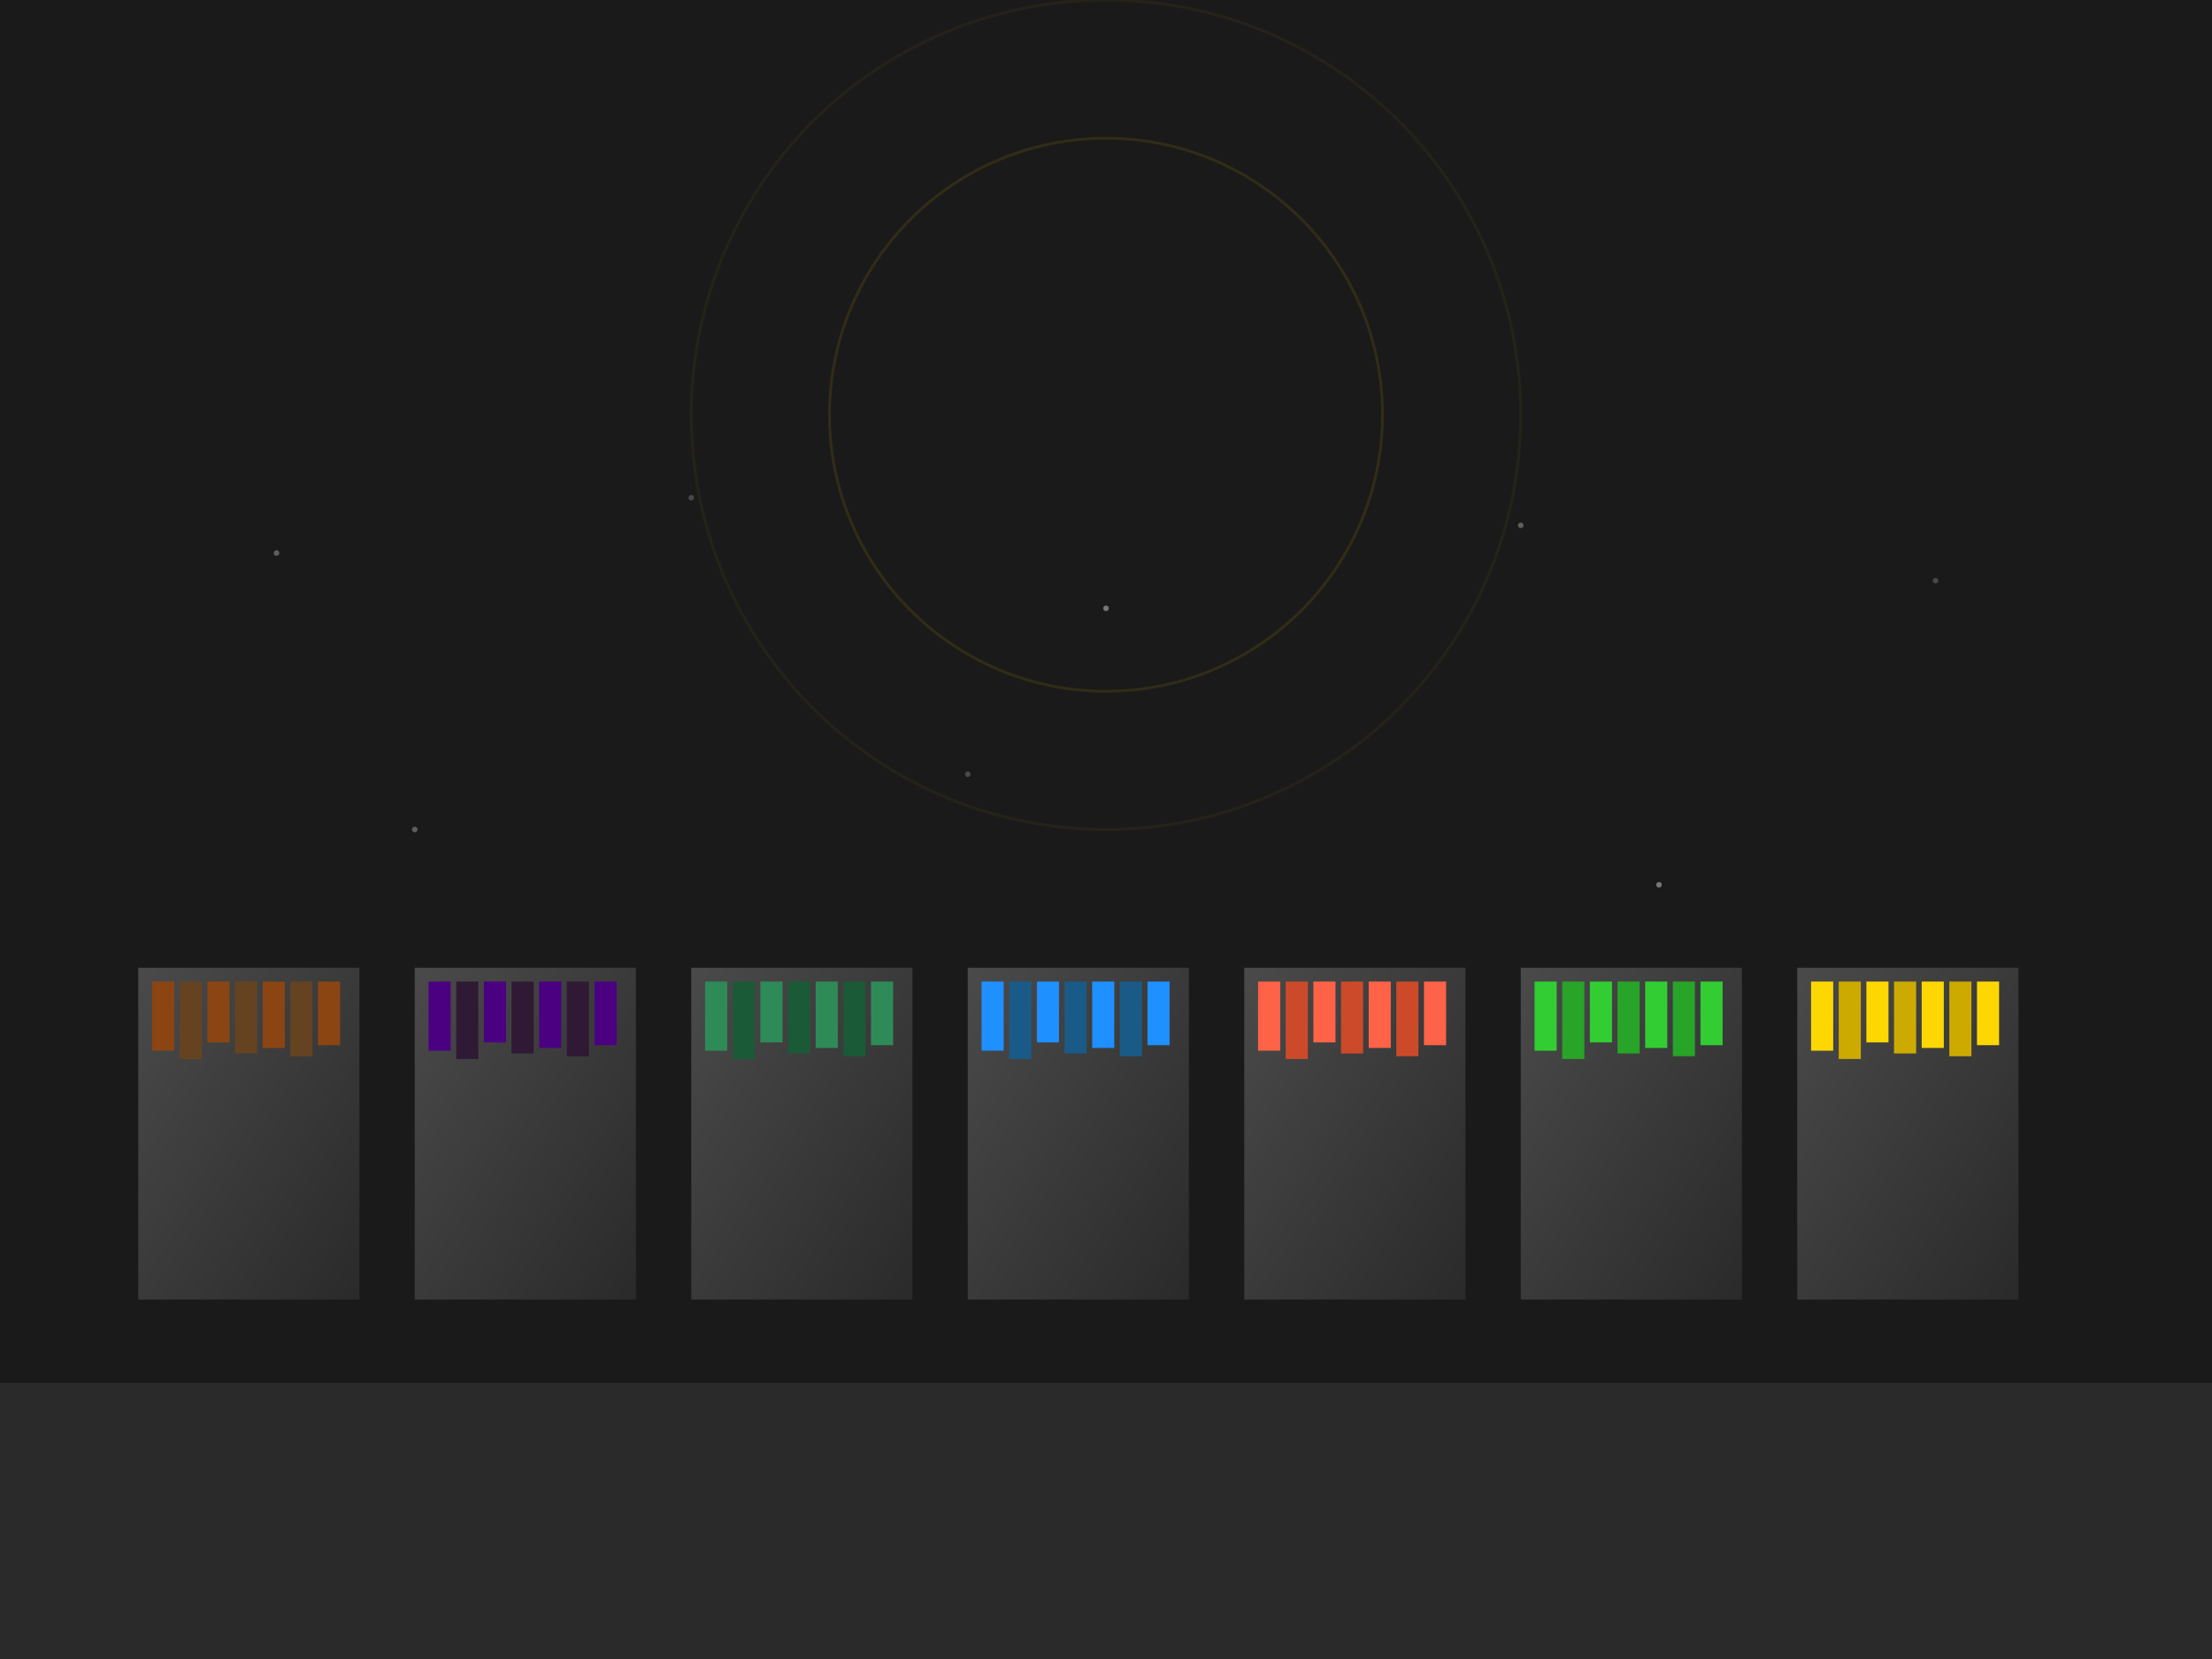 <svg width="800" height="600" viewBox="0 0 800 600" xmlns="http://www.w3.org/2000/svg">
  <rect x="0" y="0" width="800" height="600" fill="#808080" stroke="none"/>
  <defs>
    <radialGradient id="hallBg" cx="50%" cy="30%" r="70%">
      <stop offset="0%" style="stop-color:#1a1f2e;stop-opacity:1" />
      <stop offset="100%" style="stop-color:#0a0e1a;stop-opacity:1" />
    </radialGradient>
    <linearGradient id="bookSpine" x1="0%" y1="0%" x2="100%" y2="100%">
      <stop offset="0%" style="stop-color:#8B4513;stop-opacity:1" />
      <stop offset="100%" style="stop-color:#654321;stop-opacity:1" />
    </linearGradient>
    <linearGradient id="shelf" x1="0%" y1="0%" x2="100%" y2="100%">
      <stop offset="0%" style="stop-color:#4a4a4a;stop-opacity:1" />
      <stop offset="100%" style="stop-color:#2a2a2a;stop-opacity:1" />
    </linearGradient>
  </defs>
  
  <!-- Background -->
  <rect width="800" height="600" fill="url(#hallBg)"/>
  
  <!-- Floor -->
  <polygon points="0,500 800,500 800,600 0,600" fill="#2a2a2a"/>
  
  <!-- Back Wall -->
  <rect x="0" y="0" width="800" height="500" fill="#1a1a1a"/>
  
  <!-- Library Shelves -->
  <!-- Shelf 1 - History -->
  <rect x="50" y="350" width="80" height="120" fill="url(#shelf)"/>
  <rect x="55" y="355" width="8" height="25" fill="#8B4513"/>
  <rect x="65" y="355" width="8" height="28" fill="#654321"/>
  <rect x="75" y="355" width="8" height="22" fill="#8B4513"/>
  <rect x="85" y="355" width="8" height="26" fill="#654321"/>
  <rect x="95" y="355" width="8" height="24" fill="#8B4513"/>
  <rect x="105" y="355" width="8" height="27" fill="#654321"/>
  <rect x="115" y="355" width="8" height="23" fill="#8B4513"/>
  
  <!-- Shelf 2 - Religion -->
  <rect x="150" y="350" width="80" height="120" fill="url(#shelf)"/>
  <rect x="155" y="355" width="8" height="25" fill="#4B0082"/>
  <rect x="165" y="355" width="8" height="28" fill="#301934"/>
  <rect x="175" y="355" width="8" height="22" fill="#4B0082"/>
  <rect x="185" y="355" width="8" height="26" fill="#301934"/>
  <rect x="195" y="355" width="8" height="24" fill="#4B0082"/>
  <rect x="205" y="355" width="8" height="27" fill="#301934"/>
  <rect x="215" y="355" width="8" height="23" fill="#4B0082"/>
  
  <!-- Shelf 3 - Philosophy -->
  <rect x="250" y="350" width="80" height="120" fill="url(#shelf)"/>
  <rect x="255" y="355" width="8" height="25" fill="#2E8B57"/>
  <rect x="265" y="355" width="8" height="28" fill="#1a5a37"/>
  <rect x="275" y="355" width="8" height="22" fill="#2E8B57"/>
  <rect x="285" y="355" width="8" height="26" fill="#1a5a37"/>
  <rect x="295" y="355" width="8" height="24" fill="#2E8B57"/>
  <rect x="305" y="355" width="8" height="27" fill="#1a5a37"/>
  <rect x="315" y="355" width="8" height="23" fill="#2E8B57"/>
  
  <!-- Shelf 4 - Science -->
  <rect x="350" y="350" width="80" height="120" fill="url(#shelf)"/>
  <rect x="355" y="355" width="8" height="25" fill="#1E90FF"/>
  <rect x="365" y="355" width="8" height="28" fill="#1a5a87"/>
  <rect x="375" y="355" width="8" height="22" fill="#1E90FF"/>
  <rect x="385" y="355" width="8" height="26" fill="#1a5a87"/>
  <rect x="395" y="355" width="8" height="24" fill="#1E90FF"/>
  <rect x="405" y="355" width="8" height="27" fill="#1a5a87"/>
  <rect x="415" y="355" width="8" height="23" fill="#1E90FF"/>
  
  <!-- Shelf 5 - AI -->
  <rect x="450" y="350" width="80" height="120" fill="url(#shelf)"/>
  <rect x="455" y="355" width="8" height="25" fill="#FF6347"/>
  <rect x="465" y="355" width="8" height="28" fill="#cc4a2a"/>
  <rect x="475" y="355" width="8" height="22" fill="#FF6347"/>
  <rect x="485" y="355" width="8" height="26" fill="#cc4a2a"/>
  <rect x="495" y="355" width="8" height="24" fill="#FF6347"/>
  <rect x="505" y="355" width="8" height="27" fill="#cc4a2a"/>
  <rect x="515" y="355" width="8" height="23" fill="#FF6347"/>
  
  <!-- Shelf 6 - Technology -->
  <rect x="550" y="350" width="80" height="120" fill="url(#shelf)"/>
  <rect x="555" y="355" width="8" height="25" fill="#32CD32"/>
  <rect x="565" y="355" width="8" height="28" fill="#28a428"/>
  <rect x="575" y="355" width="8" height="22" fill="#32CD32"/>
  <rect x="585" y="355" width="8" height="26" fill="#28a428"/>
  <rect x="595" y="355" width="8" height="24" fill="#32CD32"/>
  <rect x="605" y="355" width="8" height="27" fill="#28a428"/>
  <rect x="615" y="355" width="8" height="23" fill="#32CD32"/>
  
  <!-- Shelf 7 - Literature -->
  <rect x="650" y="350" width="80" height="120" fill="url(#shelf)"/>
  <rect x="655" y="355" width="8" height="25" fill="#FFD700"/>
  <rect x="665" y="355" width="8" height="28" fill="#ccaa00"/>
  <rect x="675" y="355" width="8" height="22" fill="#FFD700"/>
  <rect x="685" y="355" width="8" height="26" fill="#ccaa00"/>
  <rect x="695" y="355" width="8" height="24" fill="#FFD700"/>
  <rect x="705" y="355" width="8" height="27" fill="#ccaa00"/>
  <rect x="715" y="355" width="8" height="23" fill="#FFD700"/>
  
  <!-- Ambient Lighting -->
  <circle cx="400" cy="150" r="100" fill="none" stroke="#FFD700" stroke-width="1" opacity="0.1"/>
  <circle cx="400" cy="150" r="150" fill="none" stroke="#FFD700" stroke-width="1" opacity="0.05"/>
  
  <!-- Floating dust particles -->
  <circle cx="100" cy="200" r="1" fill="#ffffff" opacity="0.3"/>
  <circle cx="250" cy="180" r="1" fill="#ffffff" opacity="0.2"/>
  <circle cx="400" cy="220" r="1" fill="#ffffff" opacity="0.4"/>
  <circle cx="550" cy="190" r="1" fill="#ffffff" opacity="0.3"/>
  <circle cx="700" cy="210" r="1" fill="#ffffff" opacity="0.2"/>
  <circle cx="150" cy="300" r="1" fill="#ffffff" opacity="0.3"/>
  <circle cx="350" cy="280" r="1" fill="#ffffff" opacity="0.2"/>
  <circle cx="600" cy="320" r="1" fill="#ffffff" opacity="0.4"/>
</svg>
